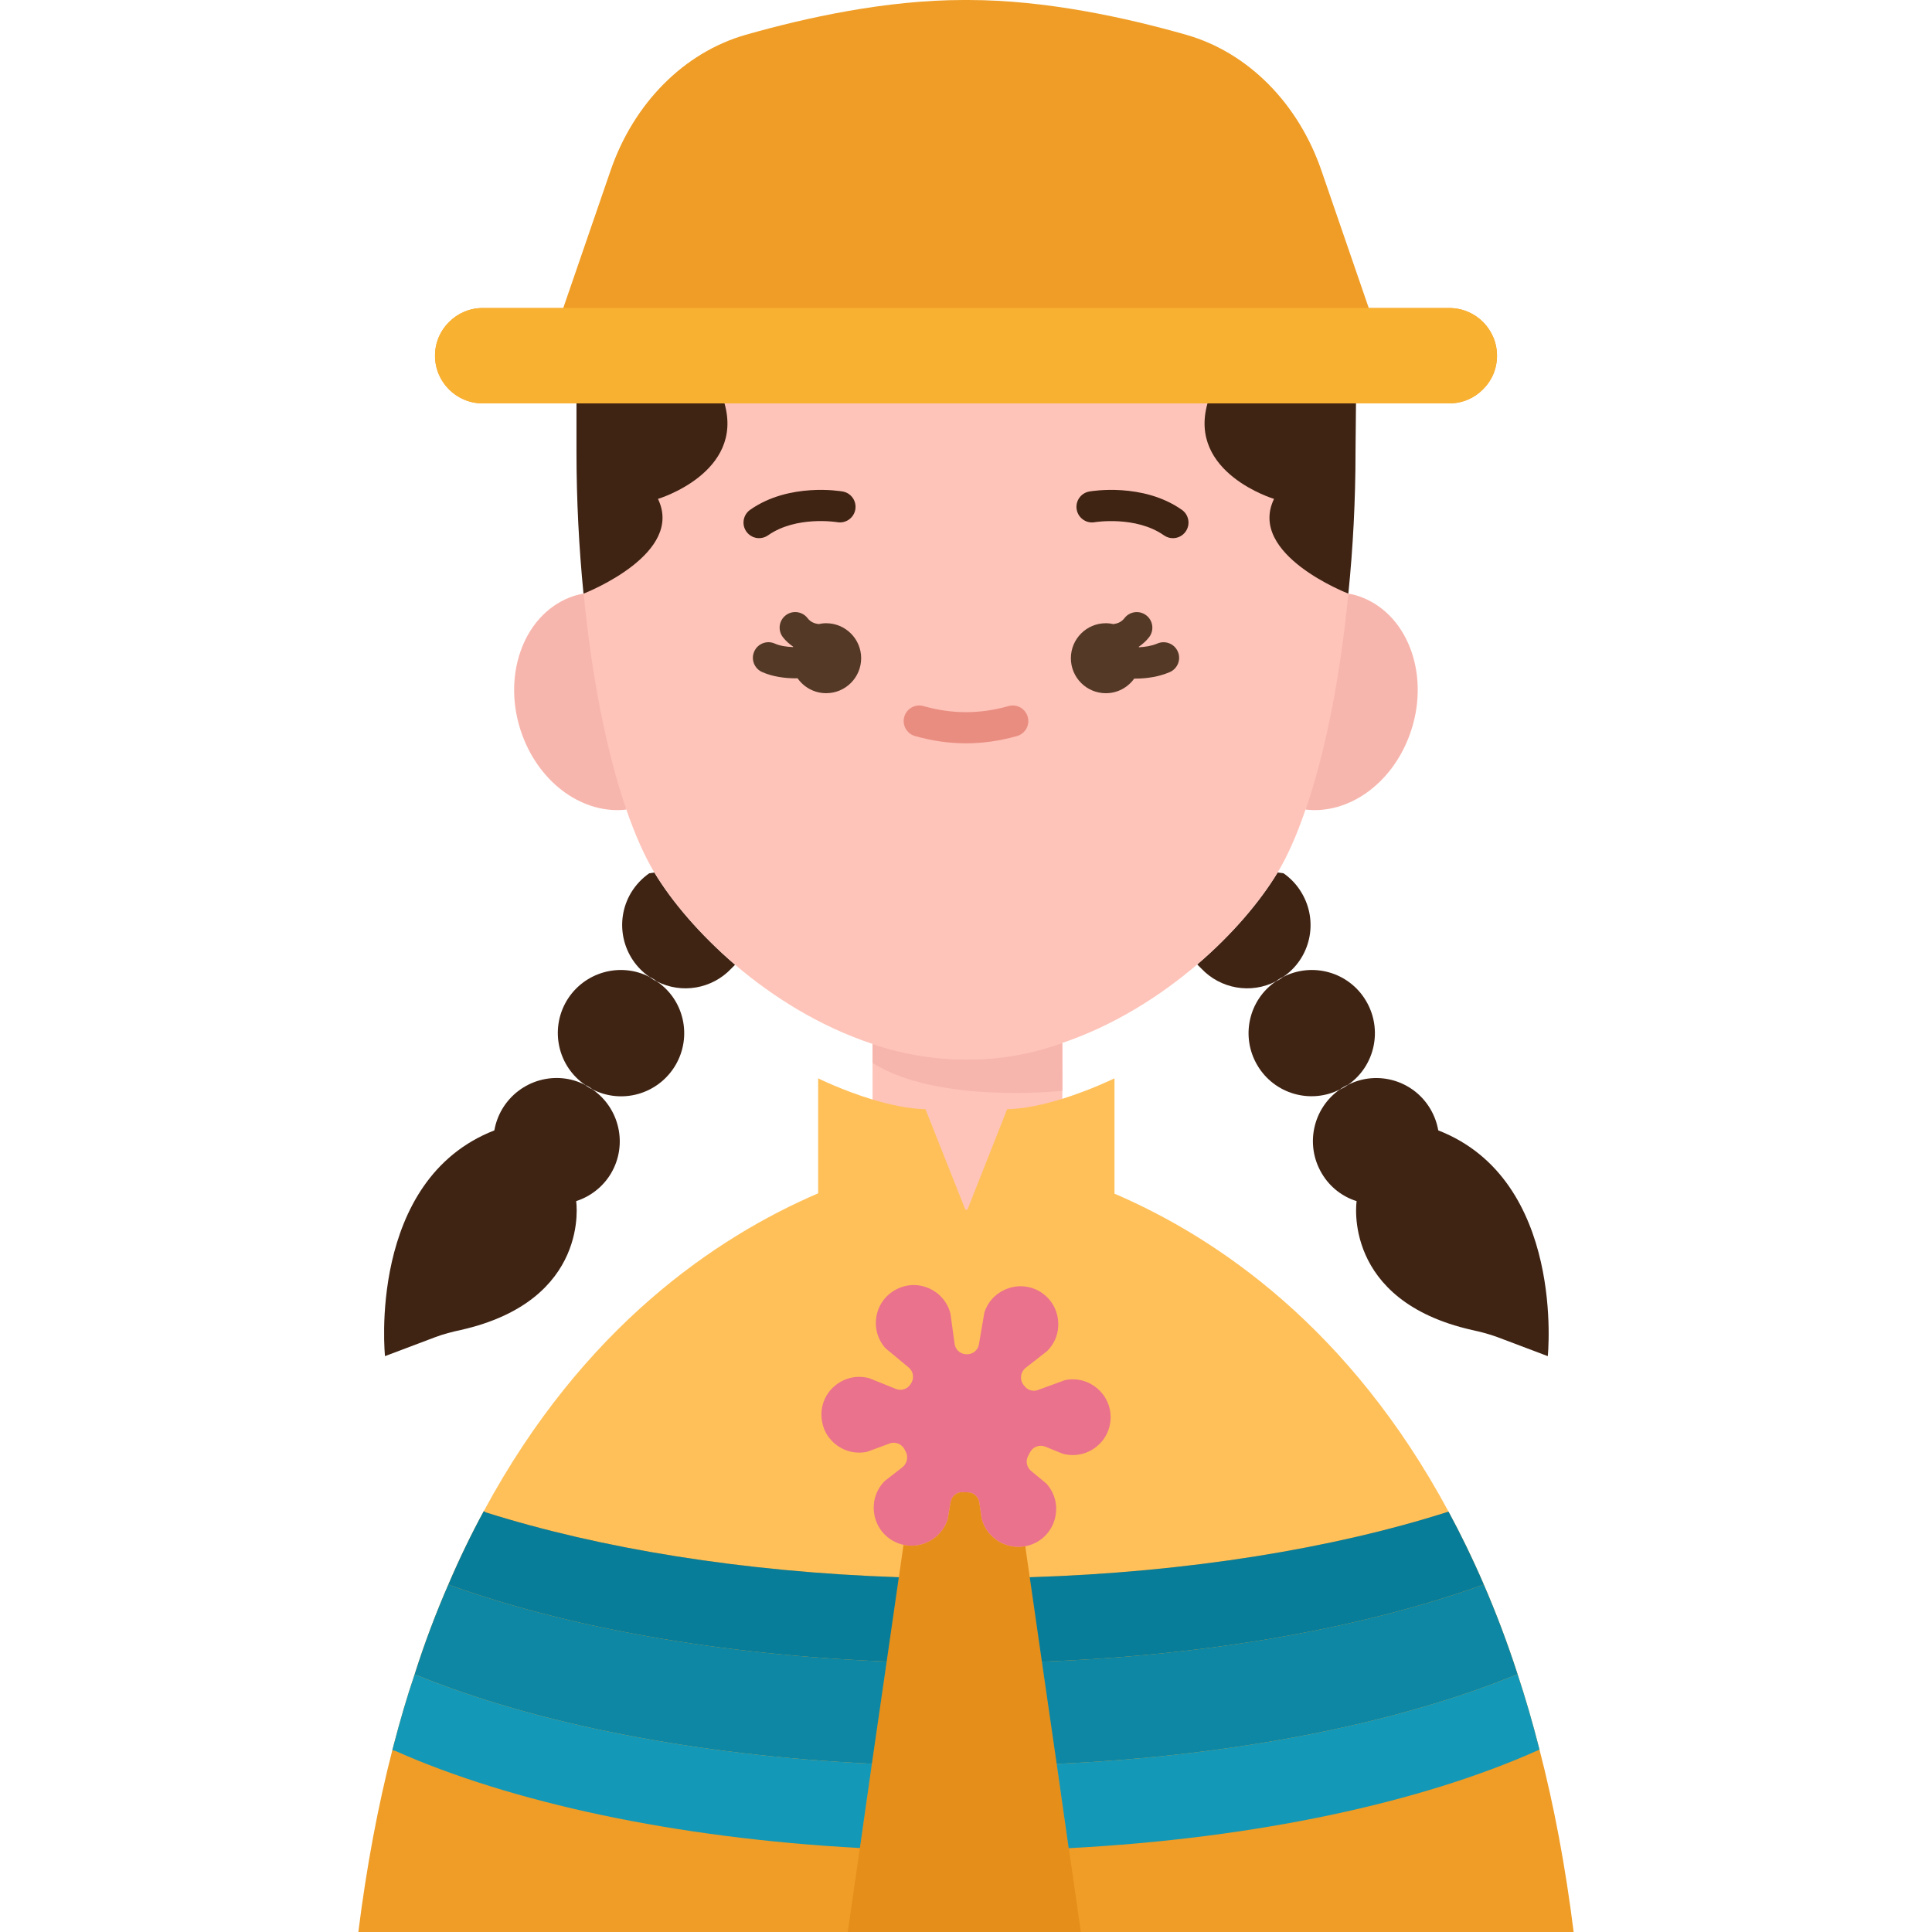 <svg id="Flat" enable-background="new 0 0 78 124" height="512" viewBox="0 0 78 124" width="512" xmlns="http://www.w3.org/2000/svg"><g><path d="m45.2 78.519-.01-.03-.01-11.549-12.18.06.01 11.539-.01.03z" fill="#fec4b9"/><path d="m33.002 67s5.796 2.306 12.18-.06l.006 3.069s-7.938.884-12.183-1.782z" fill="#f7b6ad"/><path d="m70.02 19.77h-5.17l-3.04-8.83c-1.48-4.3-4.69-7.56-8.65-8.7-3.89-1.11-9.04-2.24-14.01-2.24h-.3c-4.97 0-10.12 1.13-14.01 2.24-3.96 1.14-7.17 4.4-8.65 8.7l-3.04 8.83h-5.17c-.84 0-1.61.34-2.16.9-.56.55-.9 1.31-.9 2.16 0 1.69 1.37 3.06 3.06 3.06h6.03 9.49 31 9.53 5.99c.84 0 1.61-.34 2.16-.9.56-.55.9-1.31.9-2.16 0-1.69-1.37-3.06-3.06-3.06z" fill="#ef9d26"/><path d="m75.81 112.3c-.43-1.69-.9-3.31-1.41-4.85-.66-2.04-1.39-3.96-2.17-5.76-.71-1.65-1.47-3.21-2.26-4.67l-61.92-.03c-.8 1.47-1.56 3.04-2.27 4.7-.79 1.81-1.52 3.73-2.17 5.78-.49 1.44-.93 2.95-1.34 4.52-.03.11-.06.22-.09.34-.91 3.55-1.65 7.43-2.18 11.67h31.41 14.96 31.63c-.53-4.25-1.27-8.14-2.19-11.7z" fill="#ef9d26"/><path d="m43.09 101.23h.01c10.19-.32 19.48-1.85 26.87-4.21-6.34-11.79-14.85-17.56-21.35-20.37l-.09-.03v-7.41s-1.49.73-3.33 1.31c-1.14.35-2.41.65-3.56.67l-2.55 6.45h-.13l-2.56-6.45c-1.09-.02-2.3-.29-3.4-.62-1.92-.58-3.49-1.36-3.49-1.36v7.38c-6.5 2.79-15.08 8.55-21.46 20.4l.14.08c7.31 2.31 16.46 3.82 26.5 4.16z" fill="#ffc05a"/><path d="m42.81 99.28.28 1.95.78 5.42.95 6.56.77 5.41h.01l.77 5.38h-14.96l.78-5.39.77-5.41.95-6.56.78-5.41.3-2.08c1.17.26 2.42-.4 2.83-1.62l.19-1.12c.06-.38.41-.67.8-.64.1 0 .2.01.3.01.38 0 .7.29.75.67l.14 1.01c.33 1.27 1.59 2.01 2.8 1.78z" fill="#e58e1a"/><path d="m34.99 99.15c-.26-.05-.52-.16-.77-.31-1.33-.83-1.54-2.7-.42-3.8l1.12-.87c.28-.22.38-.61.24-.94l-.08-.16c-.17-.38-.6-.57-.99-.42l-1.44.53c-1.19.25-2.32-.41-2.75-1.45-.12-.31-.19-.65-.18-1.01.05-1.57 1.56-2.68 3.08-2.26l1.69.68c.34.14.72.03.93-.27.01-.01.02-.03.03-.04.24-.34.19-.8-.13-1.06l-1.49-1.24c-1.05-1.18-.72-3.02.67-3.76 1.39-.75 3.1.01 3.5 1.53l.27 1.96c.05.34.31.6.65.65.04.01.09.01.14.01h.01c.38 0 .7-.27.76-.64l.35-2.05c.22-.67.69-1.16 1.26-1.43.72-.35 1.59-.34 2.34.12 1.33.83 1.54 2.7.42 3.8l-1.37 1.07c-.33.26-.4.73-.16 1.07l.06.07c.2.29.57.41.9.28l1.72-.63c1.54-.32 2.98.88 2.93 2.46-.05 1.57-1.56 2.68-3.08 2.26l-1.11-.45c-.38-.15-.81.01-.99.38-.04.08-.08.16-.12.23-.17.32-.08.72.2.95l.99.82c1.05 1.18.72 3.02-.67 3.77-.23.12-.46.2-.7.24-1.21.23-2.47-.51-2.8-1.78l-.14-1.01c-.05-.38-.37-.67-.75-.67-.1 0-.2-.01-.3-.01-.39-.03-.74.26-.8.64l-.19 1.12c-.41 1.22-1.66 1.88-2.83 1.62z" fill="#ea728c"/><path d="m34.69 101.23-.78 5.41c-10.77-.43-20.48-2.2-27.94-4.87l-.19-.08c.71-1.66 1.47-3.23 2.27-4.7l.14.08c7.31 2.31 16.46 3.82 26.5 4.16z" fill="#087d99"/><path d="m72.23 101.69-.06.03c-7.53 2.71-17.37 4.52-28.3 4.93l-.78-5.42h.01c10.19-.32 19.48-1.85 26.87-4.21.79 1.46 1.55 3.02 2.26 4.67z" fill="#087d99"/><path d="m33.91 106.64-.95 6.56c-11.47-.55-21.7-2.62-29.19-5.68l-.16-.05c.65-2.05 1.38-3.97 2.17-5.78l.19.08c7.46 2.67 17.17 4.44 27.94 4.87z" fill="#0d87a3"/><path d="m72.23 101.69c.78 1.8 1.51 3.72 2.17 5.76-7.56 3.11-17.93 5.23-29.58 5.76l-.95-6.56c10.93-.41 20.77-2.22 28.3-4.93z" fill="#0d87a3"/><path d="m75.81 112.3-.04.01c-7.48 3.36-18.11 5.68-30.17 6.31h-.01l-.77-5.41c11.65-.53 22.02-2.65 29.58-5.76.51 1.54.98 3.16 1.41 4.85z" fill="#1498b7"/><path d="m32.96 113.2-.77 5.41c-11.89-.64-22.38-2.93-29.81-6.23l-.2-.05c.03-.12.06-.23.09-.34.41-1.57.85-3.08 1.34-4.52l.16.05c7.49 3.06 17.72 5.13 29.19 5.68z" fill="#1498b7"/><g fill="#3f2313"><path d="m69.31 72.55c.29 1.61-.43 3.29-1.91 4.18-1.05.62-2.26.72-3.33.36-.9-.28-1.71-.89-2.23-1.77-1.1-1.84-.57-4.2 1.16-5.4.09-.03.18-.08.27-.13.08-.05.16-.1.24-.16 1.88-.96 4.2-.3 5.29 1.54.26.44.43.91.51 1.38z"/><path d="m60.54 57.3c1.11 1.86.56 4.23-1.2 5.41-.08.03-.16.08-.23.12s-.14.09-.21.15c-1.62.84-3.57.48-4.79-.81l-.27-.27c2.27-1.94 4.05-4.06 5.16-5.9l.38.05c.46.32.86.74 1.16 1.25z"/><path d="m69.31 72.55c8.19 3.19 7.03 14.49 7.03 14.49l-3.23-1.22c-.54-.2-1.09-.34-1.64-.46-8.36-1.89-7.4-8.26-7.4-8.26v-.01z"/><path d="m64.67 64.23c1.1 1.85.57 4.21-1.16 5.4-.09.03-.18.08-.27.13-.08.05-.16.1-.24.16-1.88.96-4.2.3-5.29-1.53-1.11-1.86-.56-4.23 1.19-5.41.08-.03.16-.08.23-.12s.14-.09.21-.15c1.89-.98 4.23-.33 5.33 1.52z"/><path d="m13.98 77.09v.01s.96 6.37-7.4 8.26c-.56.12-1.11.26-1.64.46l-3.23 1.22s-1.17-11.3 7.02-14.49z"/><path d="m15.01 69.91c1.75 1.19 2.3 3.56 1.2 5.41-.52.87-1.33 1.48-2.23 1.77-1.07.36-2.29.26-3.33-.36-1.49-.89-2.21-2.57-1.92-4.18.08-.47.25-.94.51-1.38 1.11-1.85 3.45-2.51 5.33-1.53.07.06.14.11.21.15s.15.09.23.12z"/><path d="m19.14 62.98c1.76 1.17 2.31 3.55 1.2 5.41-1.11 1.85-3.45 2.5-5.33 1.52-.07-.06-.14-.11-.21-.15s-.15-.09-.23-.12c-1.75-1.18-2.3-3.55-1.2-5.41 1.11-1.85 3.45-2.5 5.33-1.52.07.06.14.11.21.15s.15.09.23.12z"/><path d="m19 56c1.11 1.85 2.91 3.97 5.18 5.92l-.25.25c-1.22 1.29-3.17 1.65-4.79.81-.07-.06-.14-.11-.21-.15s-.15-.09-.23-.12c-1.75-1.19-2.3-3.55-1.2-5.41.31-.51.71-.93 1.17-1.25z"/><path d="m63.54 38.1c.3-2.94.46-6.02.46-9.1l.03-3.11v-.826l-8.764-.128h-41.266v4.064c0 3.08.16 6.16.45 9.1h.01z"/></g><path d="m14.46 38.1c1.879 5.199 2.242 10.123 2.74 13.86-2.7.32-5.51-1.6-6.68-4.78-1.35-3.67.01-7.63 3.03-8.83.3-.12.6-.2.9-.25z" fill="#f7b6ad"/><path d="m64.44 38.35c3.03 1.2 4.38 5.16 3.03 8.83-1.17 3.18-3.97 5.1-6.67 4.78-.363-4.804.956-9.437 2.74-13.86.3.05.61.13.9.25z" fill="#f7b6ad"/><path d="m24.18 61.92c-2.27-1.95-4.07-4.07-5.18-5.92-.65-1.08-1.25-2.45-1.8-4.04-1.27-3.68-2.23-8.56-2.74-13.86.34-.14 6.45-2.6 4.77-6.08 0 0 5.54-1.66 4.27-6.13l.11-1.741h31.283l-.393 1.741c-1.27 4.47 4.27 6.13 4.27 6.13-1.73 3.58 4.77 6.08 4.77 6.08-.51 5.3-1.47 10.18-2.74 13.86h-.01c-.54 1.59-1.14 2.96-1.79 4.04-1.11 1.84-2.89 3.96-5.16 5.9-2.42 2.07-5.39 3.93-8.66 5.04-1.97.67-4.05 1.06-6.18 1.06-2.07 0-4.09-.37-6-1-3.33-1.1-6.36-2.98-8.82-5.08z" fill="#fec4b9"/><path d="m47.264 33.515c.026-.005 2.641-.423 4.441.844.175.123.375.182.574.182.314 0 .625-.147.819-.425.318-.452.209-1.075-.243-1.394-2.502-1.76-5.801-1.201-5.939-1.176-.544.096-.907.614-.811 1.158s.617.911 1.159.811z" fill="#3f2313"/><path d="m25.721 34.54c.199 0 .399-.059.574-.182 1.804-1.268 4.394-.852 4.443-.843.545.094 1.061-.269 1.157-.812.096-.544-.267-1.063-.811-1.158-.138-.024-3.438-.583-5.939 1.176-.452.318-.561.941-.243 1.394.195.278.505.425.819.425z" fill="#3f2313"/><path d="m41.727 45.318c-1.833.52-3.621.52-5.454 0-.531-.154-1.084.157-1.235.689-.151.531.158 1.084.689 1.234 1.094.311 2.195.468 3.273.468s2.179-.157 3.273-.468c.531-.15.84-.703.689-1.234-.15-.531-.702-.843-1.235-.689z" fill="#ea8d81"/><path d="m70.02 19.77c1.69 0 3.06 1.37 3.06 3.06 0 .85-.34 1.61-.9 2.16-.55.56-1.32.9-2.16.9h-5.99-9.53-31-9.49-6.03c-1.69 0-3.06-1.37-3.06-3.06 0-.85.34-1.61.9-2.16.55-.56 1.32-.9 2.16-.9h5.17 51.7z" fill="#f9b132"/><path d="m51.286 41.301c-.368.157-.783.223-1.186.242-.003-.01-.006-.021-.01-.032.245-.171.473-.367.664-.616.336-.438.254-1.066-.184-1.402-.438-.337-1.066-.255-1.402.184-.19.248-.441.343-.708.379-.156-.035-.316-.056-.483-.056-1.24 0-2.246 1.006-2.246 2.246s1.006 2.246 2.246 2.246c.752 0 1.413-.373 1.821-.94.022 0 .041.003.063.003.736 0 1.515-.118 2.211-.415.508-.218.744-.806.526-1.313-.216-.507-.805-.743-1.312-.526z" fill="#543927"/><path d="m30.023 40c-.167 0-.328.021-.484.055-.267-.036-.517-.133-.707-.38-.336-.438-.965-.521-1.402-.184-.438.336-.521.964-.184 1.402.191.249.419.444.665.615-.003.008-.005.016-.007.024-.424-.015-.847-.079-1.175-.226-.504-.227-1.096.001-1.32.506-.225.504.001 1.096.506 1.32.649.29 1.431.405 2.186.405.03 0 .058-.004.088-.005.406.578 1.075.958 1.836.958 1.24 0 2.246-1.006 2.246-2.246s-1.008-2.244-2.248-2.244z" fill="#543927"/></g></svg>